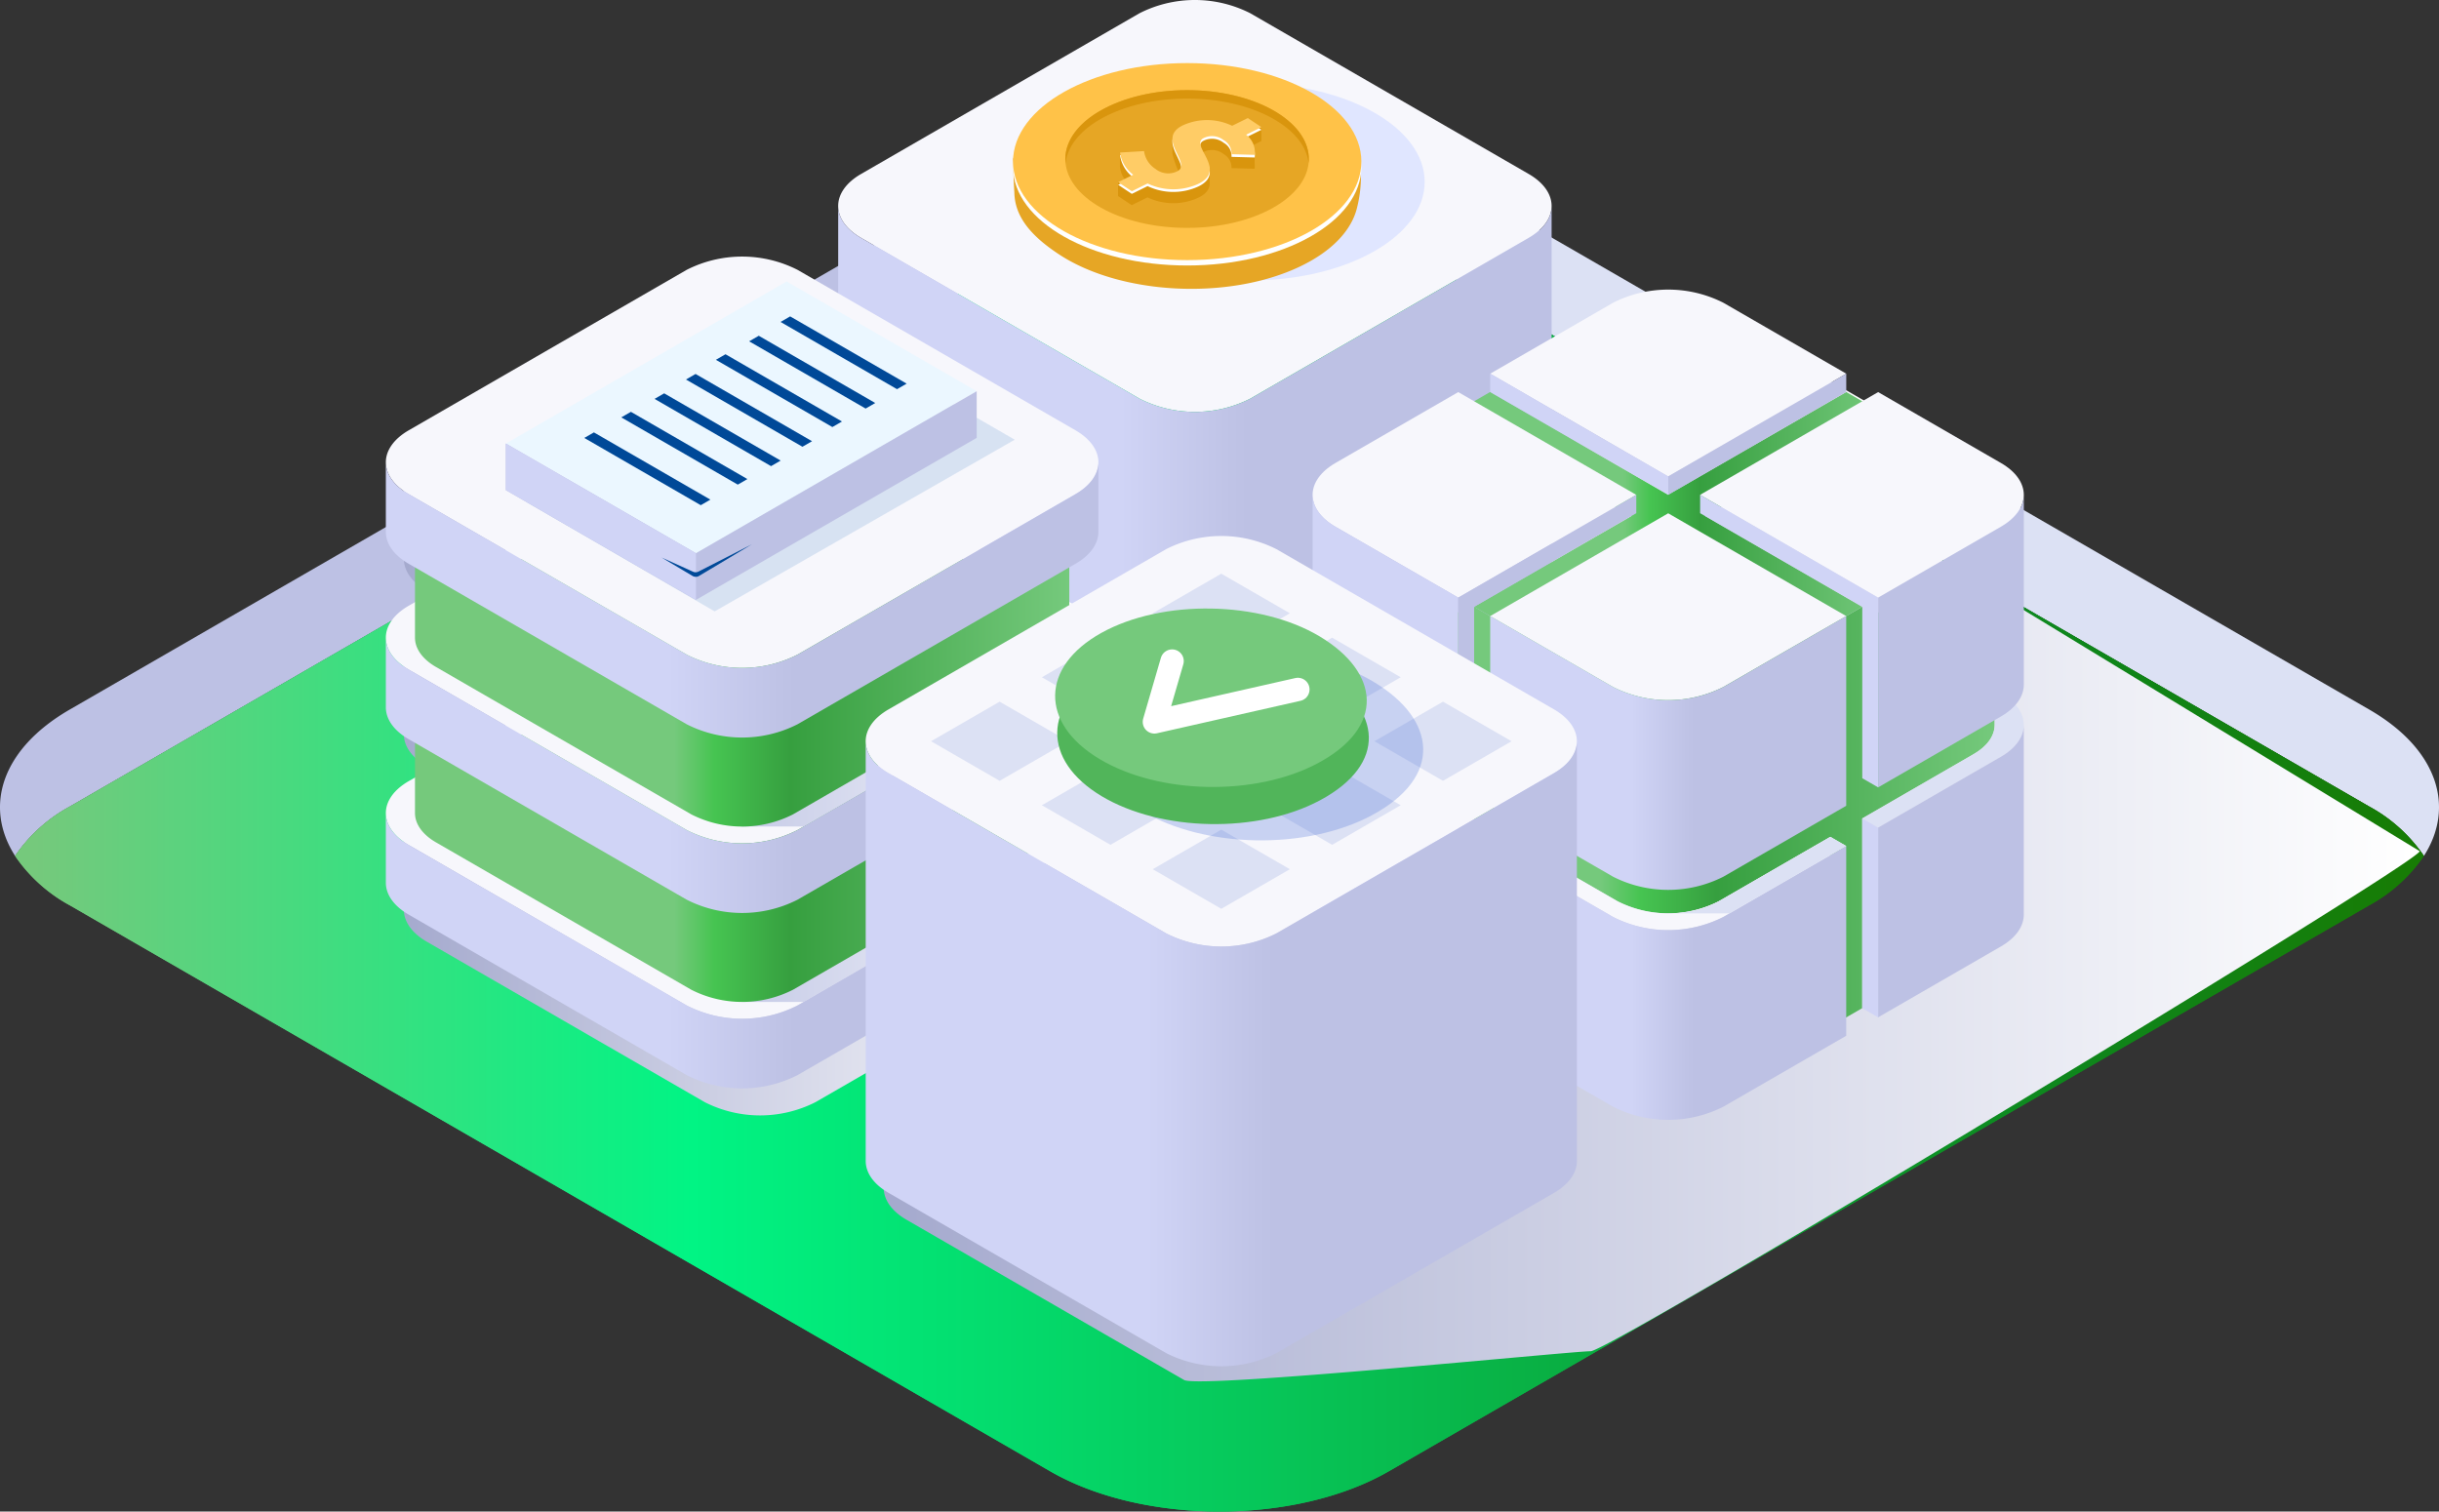 <svg xmlns="http://www.w3.org/2000/svg" width="313.672" height="194.414">
  <rect width="100%" height="100%" fill="#333333" stroke="none"/>
  <defs>
    <linearGradient id="linear-gradient" x2="1" y1=".5" y2=".5" gradientUnits="objectBoundingBox">
      <stop offset=".421" stop-color="#bdc1e4"/>
      <stop offset=".577" stop-color="#dce1f4"/>
    </linearGradient>
    <linearGradient id="linear-gradient-2" x2="1" y1=".5" y2=".5" gradientUnits="objectBoundingBox">
      <stop offset="0" stop-color="#75c97c"/>
      <stop offset=".277" stop-color="#01f484"/>
      <stop offset=".859" stop-color="#0e861c"/>
      <stop offset="1" stop-color="#177c05"/>
    </linearGradient>
    <linearGradient id="linear-gradient-4" x2="1" y1=".5" y2=".5" gradientUnits="objectBoundingBox">
      <stop offset="0" stop-color="#a5aace"/>
      <stop offset="1" stop-color="#fff"/>
    </linearGradient>
    <linearGradient id="linear-gradient-62" x2="1" y1=".5" y2=".5" gradientUnits="objectBoundingBox">
      <stop offset=".396" stop-color="#d0d4f6"/>
      <stop offset=".552" stop-color="#bfc3e6"/>
      <stop offset=".574" stop-color="#bdc1e4"/>
    </linearGradient>
    <linearGradient id="linear-gradient-63" x2="1" y1=".5" y2=".5" gradientUnits="objectBoundingBox">
      <stop offset="0" stop-color="#c6cbe7"/>
      <stop offset="1" stop-color="#fff"/>
    </linearGradient>
    <linearGradient id="linear-gradient-64" x2="1" y1=".5" y2=".5" gradientUnits="objectBoundingBox">
      <stop offset="0" stop-color="#75c97c"/>
      <stop offset=".396" stop-color="#75c97c"/>
      <stop offset=".458" stop-color="#46c451"/>
      <stop offset=".574" stop-color="#369f3f"/>
      <stop offset="1" stop-color="#75c97c"/>
    </linearGradient>
    <style>
      .cls-2{fill:url(#linear-gradient-2)}.cls-3,.cls-6{mix-blend-mode:multiply;isolation:isolate}.cls-3{fill:url(#linear-gradient-4)}.cls-4{fill:#f7f7fc}.cls-5{fill:url(#linear-gradient-62)}.cls-6{fill:url(#linear-gradient-63)}.cls-7{fill:url(#linear-gradient-64)}.cls-8{fill:#dce1f4}.cls-9{fill:#d0d4f6}.cls-10{fill:#bdc1e4}.cls-12{fill:#e6a625}.cls-13{fill:#fff}.cls-15{fill:#d9950d}.cls-23{fill:#004998}
    </style>
  </defs>
  <g id="Group_4415" data-name="Group 4415" transform="translate(-5.176)">
    <path id="Path_3611" fill="url(#linear-gradient)" d="M1833.752 951.12l126.057-72.78c11.993-6.925 31.619-6.925 43.612 0l126.058 72.78a20.124 20.124 0 017.029 6.352c4.075-6.336 1.75-13.762-7.029-18.83l-126.058-72.783c-11.993-6.922-31.618-6.922-43.612 0l-126.057 72.783c-8.78 5.068-11.1 12.494-7.03 18.826a20.136 20.136 0 017.03-6.348z" data-name="Path 3611" transform="translate(-1819.604 -847.379)"/>
    <path id="Path_3612" d="M1833.979 965.274l126.059 72.783c11.993 6.922 31.619 6.922 43.609 0l126.058-72.78a20.186 20.186 0 007.029-6.349 20.122 20.122 0 00-7.029-6.352L2003.647 879.8c-11.992-6.925-31.618-6.925-43.611 0l-126.057 72.78a20.135 20.135 0 00-7.03 6.349 20.128 20.128 0 007.03 6.345z" class="cls-2" data-name="Path 3612" transform="translate(-1819.83 -848.835)"/>
    <path id="Path_3613" d="M1833.979 965.274l126.059 72.783c11.993 6.922 31.619 6.922 43.609 0l126.058-72.78a20.186 20.186 0 007.029-6.349 20.122 20.122 0 00-7.029-6.352L2003.647 879.8c-11.992-6.925-31.618-6.925-43.611 0l-126.057 72.78a20.135 20.135 0 00-7.03 6.349 20.128 20.128 0 007.03 6.345z" class="cls-2" data-name="Path 3613" transform="translate(-1819.83 -848.835)"/>
    <path id="Path_3646" d="M1966.531 961.643L1930.775 941c-1.964-1.136-2.946-2.624-2.946-4.11s.983-2.973 2.946-4.108l35.756-20.646a15.749 15.749 0 0114.233 0l35.756 20.646c1.965 1.134 2.948 2.62 2.948 4.107s-.983 2.975-2.948 4.11l-35.756 20.641a15.71 15.71 0 01-14.233 0z" class="cls-3" data-name="Path 3646" transform="translate(-1870.715 -828.837)"/>
    <path id="Path_3647" d="M2007.443 961.184L2042.4 941c1.965-1.136 2.948-2.624 2.948-4.11s-.983-2.973-2.948-4.107l-35.756-20.646a12.213 12.213 0 00-3.122-1.218l-3.994-.482v50.745z" class="cls-3" data-name="Path 3647" transform="translate(-1896.595 -828.837)"/>
    <path id="Path_3648" d="M2005.535 928.8l-23.235-13.412a14.445 14.445 0 00-13.066 0l-23.24 13.412h-12.3v9.312c0 1.365.905 2.731 2.709 3.772l32.831 18.957a14.439 14.439 0 0013.066 0l32.834-18.957c1.8-1.04 2.706-2.407 2.706-3.772V928.8z" class="cls-3" data-name="Path 3648" transform="translate(-1872.83 -830.06)"/>
    <path id="Path_3649" d="M2016.52 955.944l-35.756 20.641a15.711 15.711 0 01-14.233 0l-35.756-20.641c-1.964-1.136-2.946-2.624-2.946-4.11v8.957c0 1.488.983 2.974 2.946 4.109l35.756 20.644a15.733 15.733 0 0014.233 0l35.756-20.644c1.965-1.133 2.948-2.621 2.948-4.109v-8.957c.001 1.486-.983 2.975-2.948 4.11z" class="cls-3" data-name="Path 3649" transform="translate(-1870.715 -843.779)"/>
    <path id="Path_3650" d="M1966.531 926.334l-35.756-20.64c-1.964-1.136-2.946-2.624-2.946-4.11s.983-2.974 2.946-4.108l35.756-20.645a15.741 15.741 0 0114.233 0l35.756 20.646c1.965 1.133 2.948 2.619 2.948 4.107s-.983 2.975-2.948 4.11l-35.756 20.64a15.706 15.706 0 01-14.233 0z" class="cls-3" data-name="Path 3650" transform="translate(-1870.715 -816.092)"/>
    <path id="Path_3651" d="M2007.443 925.876l34.958-20.182c1.965-1.136 2.948-2.624 2.948-4.11s-.983-2.974-2.948-4.107l-35.756-20.646a12.2 12.2 0 00-3.122-1.218l-3.994-.482v50.746z" class="cls-3" data-name="Path 3651" transform="translate(-1896.595 -816.092)"/>
    <path id="Path_3652" d="M2005.535 893.5l-23.235-13.42a14.444 14.444 0 00-13.066 0l-23.24 13.42h-12.3v9.311c0 1.365.905 2.73 2.709 3.772l32.831 18.957a14.435 14.435 0 0013.066 0l32.834-18.957c1.8-1.04 2.706-2.407 2.706-3.772V893.5z" class="cls-3" data-name="Path 3652" transform="translate(-1872.83 -817.315)"/>
    <path id="Path_3653" d="M2016.52 920.636l-35.756 20.64a15.705 15.705 0 01-14.233 0l-35.756-20.64c-1.964-1.135-2.946-2.624-2.946-4.11v8.957c0 1.487.983 2.973 2.946 4.109l35.756 20.643a15.727 15.727 0 0014.233 0l35.756-20.643c1.965-1.133 2.948-2.622 2.948-4.109v-8.957c.001 1.486-.983 2.974-2.948 4.11z" class="cls-3" data-name="Path 3653" transform="translate(-1870.715 -831.034)"/>
    <path id="Path_3654" d="M1966.531 891.028l-35.756-20.644c-1.964-1.134-2.946-2.622-2.946-4.107s.983-2.974 2.946-4.11l35.756-20.644a15.748 15.748 0 0114.233 0l35.756 20.644c1.965 1.137 2.948 2.623 2.948 4.11s-.983 2.973-2.948 4.107l-35.756 20.644a15.726 15.726 0 01-14.233 0z" class="cls-3" data-name="Path 3654" transform="translate(-1870.715 -803.347)"/>
    <path id="Path_3655" d="M2016.52 885.326l-35.756 20.644a15.728 15.728 0 01-14.233 0l-35.756-20.644c-1.964-1.134-2.946-2.622-2.946-4.107v8.957c0 1.488.983 2.973 2.946 4.107l35.756 20.644a15.727 15.727 0 0014.233 0l35.756-20.644c1.965-1.134 2.948-2.619 2.948-4.107v-8.957c.001 1.481-.983 2.973-2.948 4.107z" class="cls-3" data-name="Path 3655" transform="translate(-1870.715 -818.29)"/>
    <path id="Path_3778" d="M1478.945 926.886v-4.562l-.8.461c-1.962 1.134-2.941 2.615-2.941 4.1s.98 2.969 2.941 4.1l15.793 9.118 2.041-1.182-14.332-8.275c-1.799-1.035-2.702-2.398-2.702-3.76z" class="cls-3" data-name="Path 3778" transform="translate(-1298.904 -830.182)"/>
    <path id="Path_3779" d="M1475.206 929.463v24.406c0 1.484.98 2.967 2.941 4.1l15.793 9.116v-24.4l-15.793-9.119c-1.961-1.134-2.941-2.619-2.941-4.103z" class="cls-3" data-name="Path 3779" transform="translate(-1298.904 -832.759)"/>
    <path id="Path_3780" d="M1506.563 972.709l-2.041 1.178v-24.4l2.041-1.181z" class="cls-3" data-name="Path 3780" transform="translate(-1309.486 -839.559)"/>
    <path id="Path_3784" d="M1558.8 865.216l-4.751-2.744-22.9 13.22-22.894-13.22-4.752 2.744 22.895 13.219L1506.2 890.1l4.752 2.745 20.2-11.666 20.207 11.666 4.753-2.745-20.2-11.666z" class="cls-3" data-name="Path 3784" transform="translate(-1309.12 -808.578)"/>
    <path id="Path_3785" d="M1556.733 900.106l-22.894-13.22-22.893 13.22 15.791 9.117a15.7 15.7 0 0014.205 0l15.814-9.132z" class="cls-3" data-name="Path 3785" transform="translate(-1311.804 -817.39)"/>
    <path id="Path_3786" d="M1556.733 907.573l-15.791 9.117a15.705 15.705 0 01-14.205 0l-15.791-9.117v24.4l15.791 9.117a15.689 15.689 0 0014.205 0l15.791-9.117z" class="cls-3" data-name="Path 3786" transform="translate(-1311.804 -824.857)"/>
    <path id="Path_3787" d="M1516.832 875.709l-22.895-13.217-15.79 9.117c-1.962 1.134-2.941 2.618-2.941 4.1s.98 2.968 2.941 4.1l15.79 9.118z" class="cls-3" data-name="Path 3787" transform="translate(-1298.904 -808.585)"/>
    <path id="Path_3788" d="M1493.94 896.4l-15.793-9.119c-1.962-1.131-2.941-2.616-2.941-4.1v24.4c0 1.484.98 2.969 2.941 4.1l15.793 9.118z" class="cls-3" data-name="Path 3788" transform="translate(-1298.904 -816.052)"/>
    <path id="Path_3789" d="M1506.563 895.216l-2.041 1.179V920.8l2.041-1.179v-22.048l20.851-12.037v-2.36z" class="cls-3" data-name="Path 3789" transform="translate(-1309.486 -816.05)"/>
    <path id="Path_3793" d="M1533.839 865.892l22.9-13.217-15.793-9.117a15.7 15.7 0 00-14.205 0l-15.791 9.117z" class="cls-3" data-name="Path 3793" transform="translate(-1311.804 -801.138)"/>
    <path id="Path_3794" d="M1546.769 874.358V872l22.9-13.216v2.357z" class="cls-3" data-name="Path 3794" transform="translate(-1324.735 -807.247)"/>
    <path id="Path_3795" d="M1533.838 874.358V872l-22.893-13.216v2.357z" class="cls-3" data-name="Path 3795" transform="translate(-1311.804 -807.247)"/>
    <path id="Path_3797" d="M1740.39 489.328l-35.69-20.605c-1.961-1.133-2.942-2.616-2.942-4.1s.98-2.968 2.942-4.1l35.69-20.605a15.7 15.7 0 0114.2 0l35.69 20.605c1.962 1.132 2.941 2.616 2.941 4.1s-.979 2.968-2.941 4.1l-35.69 20.605a15.7 15.7 0 01-14.2 0z" class="cls-3" data-name="Path 3797" transform="translate(-1582.933 -365.806)"/>
    <path id="Path_3798" d="M1790.284 489.122l-35.69 20.605a15.692 15.692 0 01-14.2 0l-35.69-20.6c-1.961-1.133-2.942-2.616-2.942-4.1V539c0 1.485.98 2.969 2.942 4.1l35.69 20.605c1.961 1.132 49.709-3.7 52.28-3.7s106.626-62.836 106.626-64.32l-83.42-50.8c-.003 1.485-23.634 43.104-25.596 44.237z" class="cls-3" data-name="Path 3798" transform="translate(-1582.933 -386.206)"/>
    <path id="Path_3799" d="M1768.344 471.569l8.818 5.091-8.818 5.092-8.818-5.092z" class="cls-3" data-name="Path 3799" transform="translate(-1603.784 -377.845)"/>
    <path id="Path_3800" d="M1790.65 484.448l8.818 5.091-8.818 5.092-8.818-5.092z" class="cls-3" data-name="Path 3800" transform="translate(-1611.836 -382.493)"/>
    <path id="Path_3801" d="M1812.957 471.569l8.819 5.091-8.819 5.092-8.818-5.092z" class="cls-3" data-name="Path 3801" transform="translate(-1619.888 -377.845)"/>
    <path id="Path_3802" d="M1768.344 497.326l8.818 5.091-8.818 5.093-8.818-5.093z" class="cls-3" data-name="Path 3802" transform="translate(-1603.784 -387.142)"/>
    <path id="Path_3803" d="M1746.037 458.689l8.818 5.092-8.818 5.092-8.818-5.092z" class="cls-3" data-name="Path 3803" transform="translate(-1595.733 -373.195)"/>
    <path id="Path_3804" d="M1790.65 458.689l8.818 5.092-8.818 5.092-8.818-5.092z" class="cls-3" data-name="Path 3804" transform="translate(-1611.836 -373.195)"/>
    <path id="Path_3805" d="M1768.344 445.811l8.818 5.09-8.818 5.092-8.818-5.092z" class="cls-3" data-name="Path 3805" transform="translate(-1603.784 -368.547)"/>
    <path id="Path_3806" d="M1723.73 471.569l8.818 5.091-8.818 5.092-8.818-5.092z" class="cls-3" data-name="Path 3806" transform="translate(-1587.681 -377.845)"/>
    <path id="Path_3807" d="M1746.037 484.448l8.818 5.091-8.818 5.092-8.818-5.092z" class="cls-3" data-name="Path 3807" transform="translate(-1595.733 -382.493)"/>
    <ellipse id="Ellipse_32" cx="22.398" cy="12.671" class="cls-3" data-name="Ellipse 32" rx="22.398" ry="12.671" transform="translate(145.922 14.203)"/>
    <path id="Path_3903" d="M544.746 1117.732a16.61 16.61 0 01-.484 5.2c-.709 2.837-3.18 5.53-7.353 7.514-9.157 4.353-23.013 3.649-30.948-1.573-3.7-2.434-5.707-4.908-5.753-8-.12-1.671-.16-4.272-.16-4.272.292-1.019 1.463-2.02 2.211-2.971a14.923 14.923 0 016.212-4.979c9.157-4.353 23.013-3.649 30.948 1.573 3.342 2.202 5.095 4.852 5.327 7.508z" class="cls-3" data-name="Path 3903" transform="translate(-362.262 -1092.676)"/>
    <ellipse id="Ellipse_33" cx="22.398" cy="12.671" class="cls-3" data-name="Ellipse 33" rx="22.398" ry="12.671" transform="translate(137.777 12.281)"/>
    <ellipse id="Ellipse_34" cx="22.398" cy="12.671" class="cls-3" data-name="Ellipse 34" rx="22.398" ry="12.671" transform="translate(137.777 11.59)"/>
    <ellipse id="Ellipse_35" cx="15.658" cy="8.858" class="cls-3" data-name="Ellipse 35" rx="15.658" ry="8.858" transform="translate(144.501 15.07)"/>
    <path id="Path_3904" d="M518.926 1112.748c6.661-3.121 16.532-2.6 22.046 1.171 2.2 1.5 3.371 3.292 3.566 5.1.234-2.166-.928-4.384-3.566-6.186-5.515-3.767-15.385-4.292-22.046-1.17-4.006 1.877-5.938 4.644-5.644 7.372.254-2.361 2.169-4.659 5.644-6.287z" class="cls-3" data-name="Path 3904" transform="translate(-368.751 -1094.556)"/>
    <path id="Path_3905" d="M545.021 1118.992l-3.392.913-4.016-.613-2.312.613-1.7.278-.024 1.952a1.884 1.884 0 000 .264 11.6 11.6 0 001.025 2.746l-1.426.283-2.382-.6.647.82 3.262-.014a.8.8 0 01-.508.805 2.423 2.423 0 01-2.06.089l-.695-.88h-.64a3.32 3.32 0 01-.877-1.807l-1.264.075-1.826-1.666v1.775a3.219 3.219 0 00.674 1.751l-.919.3v1.774l1.757 1.17 2.028-1a7.71 7.71 0 006.569.028c1.015-.5 1.386-1.1 1.427-1.718v-.007a1.846 1.846 0 000-.229v-1.539l-.483.055c-.529-1.057-1.186-1.991-.3-2.428a2.426 2.426 0 012.588.275 1.956 1.956 0 011 1.8l2.978.082a3.1 3.1 0 000-.692v-1.083l-.466-1.128 1.336-.661z" class="cls-3" data-name="Path 3905" transform="translate(-375.306 -1099.159)"/>
    <path id="Path_3906" d="M528.541 1124.642a4.283 4.283 0 01-1.7-2.856l3.09-.184a3.227 3.227 0 001.459 2.285 2.625 2.625 0 002.813.311c2.008-.994-2.812-4.16.7-5.9a7.466 7.466 0 016.36.048l2.009-.994 1.757 1.17-1.969.975a2.814 2.814 0 011.1 2.589l-2.978-.082a1.956 1.956 0 00-1-1.8 2.426 2.426 0 00-2.588-.275c-1.853.917 3.084 4.024-.64 5.868a7.713 7.713 0 01-6.569-.029l-2.028 1-1.757-1.17z" class="cls-3" data-name="Path 3906" transform="translate(-375.306 -1098.355)"/>
    <path id="Path_3907" d="M528.541 1123.977a4.281 4.281 0 01-1.7-2.856l3.09-.183a3.224 3.224 0 001.459 2.284 2.624 2.624 0 002.813.311c2.008-.994-2.812-4.159.7-5.9a7.469 7.469 0 016.36.048l2.009-.994 1.757 1.17-1.969.974a2.813 2.813 0 011.1 2.589l-2.978-.082a1.956 1.956 0 00-1-1.8 2.426 2.426 0 00-2.588-.275c-1.853.916 3.084 4.024-.64 5.868a7.708 7.708 0 01-6.569-.029l-2.028 1-1.757-1.17z" class="cls-3" data-name="Path 3907" transform="translate(-375.306 -1098.028)"/>
    <path id="Path_3991" d="M705.113 535.239c-8.088-4.85-21.327-5.07-29.572-.491s-8.371 12.223-.284 17.073 21.182 5.073 29.579.588c9.231-4.931 8.364-12.32.277-17.17z" class="cls-3" data-name="Path 3991" transform="translate(-520.944 -444.056)"/>
    <path id="Path_3992" d="M695.014 533.553c-7.68-4.606-20.254-4.815-28.084-.466s-7.951 11.608-.27 16.214 20.117 4.819 28.091.559c8.767-4.683 7.943-11.7.263-16.307z" class="cls-3" data-name="Path 3992" transform="translate(-517.517 -443.438)"/>
    <path id="Path_3993" d="M694.556 525.417c-7.68-4.606-20.254-4.815-28.084-.466s-7.951 11.608-.27 16.214 20.117 4.818 28.091.558c8.767-4.683 7.944-11.7.263-16.306z" class="cls-3" data-name="Path 3993" transform="translate(-517.328 -440.077)"/>
    <path id="Path_3994" d="M684.544 533.334l-2.278 7.826 18.454-4.176" class="cls-3" data-name="Path 3994" transform="translate(-526.311 -444.833)"/>
    <path id="Path_4290" d="M537.478 678.815L513.029 664.7l-38.345 22.139 24.2 14.061z" class="cls-3" data-name="Path 4290" transform="translate(-399.484 -618.786)"/>
    <path id="Path_4291" d="M483.693 663.369l-24.449-14.115 36.109-20.848 24.447 14.115z" class="cls-3" data-name="Path 4291" transform="translate(-386.696 -588.729)"/>
    <path id="Path_4292" d="M459.244 723.286v-6l24.449 14.115 36.107-20.842v6L483.693 737.4z" class="cls-3" data-name="Path 4292" transform="translate(-386.696 -656.766)"/>
    <path id="Path_4293" d="M459.244 755.736v-6l24.449 14.115v6z" class="cls-3" data-name="Path 4293" transform="translate(-386.696 -689.217)"/>
    <path id="Path_4294" d="M575.8 826.819l3.986 2.369a.818.818 0 00.838 0l6.807-4.075-6.875 3.515a.818.818 0 01-.709.017z" class="cls-3" data-name="Path 4294" transform="translate(-483.228 -751.637)"/>
    <path id="Path_4301" d="M656.451 693.99l-14.98-8.649-1.236.713 14.98 8.649z" class="cls-3" data-name="Path 4301" transform="translate(-532.358 -641.171)"/>
    <path id="Path_4301-2" d="M656.451 693.99l-14.98-8.649-1.236.713 14.98 8.649z" class="cls-3" data-name="Path 4301" transform="translate(-544.523 -633.766)"/>
    <path id="Path_4302" d="M632.95 708.489l-14.98-8.649-1.236.714 14.98 8.649z" class="cls-3" data-name="Path 4302" transform="translate(-512.895 -653.178)"/>
    <path id="Path_4302-2" d="M632.95 708.489l-14.98-8.649-1.236.714 14.98 8.649z" class="cls-3" data-name="Path 4302" transform="translate(-525.06 -645.774)"/>
    <path id="Path_4303" d="M608.056 722.331l-14.98-8.649-1.236.714 14.98 8.649z" class="cls-3" data-name="Path 4303" transform="translate(-492.278 -664.642)"/>
    <path id="Path_4303-2" d="M608.056 722.331l-14.98-8.649-1.236.714 14.98 8.649z" class="cls-3" data-name="Path 4303" transform="translate(-504.443 -657.237)"/>
    <path id="Path_4303-3" d="M608.056 722.331l-14.98-8.649-1.236.714 14.98 8.649z" class="cls-3" data-name="Path 4303" transform="translate(-509.203 -654.593)"/>
    <path id="Path_3809" d="M1513.734 633.581l-35.8-20.672c-1.968-1.134-2.951-2.623-2.951-4.113s.983-2.978 2.951-4.114l35.8-20.67a15.739 15.739 0 0114.249 0l35.8 20.67c1.968 1.136 2.951 2.625 2.951 4.114s-.982 2.979-2.951 4.113l-35.8 20.672a15.755 15.755 0 01-14.249 0z" class="cls-4" data-name="Path 3809" transform="translate(-1362.012 -582.308)"/>
    <path id="Path_3810" d="M1563.785 627.872l-35.8 20.672a15.755 15.755 0 01-14.249 0l-35.8-20.672c-1.968-1.134-2.951-2.623-2.951-4.113v45.376c0 1.491.983 2.98 2.951 4.115l35.8 20.671a15.755 15.755 0 0014.249 0l35.8-20.671c1.968-1.135 2.951-2.624 2.951-4.113v-45.378c-.001 1.49-.983 2.978-2.951 4.113z" class="cls-5" data-name="Path 3810" transform="translate(-1362.012 -597.27)"/>
    <path id="Path_3646-2" d="M1966.531 961.643L1930.775 941c-1.964-1.136-2.946-2.624-2.946-4.11s.983-2.973 2.946-4.108l35.756-20.646a15.749 15.749 0 0114.233 0l35.756 20.646c1.965 1.134 2.948 2.62 2.948 4.107s-.983 2.975-2.948 4.11l-35.756 20.641a15.71 15.71 0 01-14.233 0z" class="cls-4" data-name="Path 3646" transform="translate(-1873.031 -832.312)"/>
    <path id="Path_3647-2" d="M2007.443 961.184L2042.4 941c1.965-1.136 2.948-2.624 2.948-4.11s-.983-2.973-2.948-4.107l-35.756-20.646a12.213 12.213 0 00-3.122-1.218l-3.994-.482v50.745z" class="cls-6" data-name="Path 3647" transform="translate(-1898.912 -832.312)"/>
    <path id="Path_3648-2" d="M2005.535 928.8l-23.235-13.412a14.445 14.445 0 00-13.066 0l-23.24 13.412h-12.3v9.312c0 1.365.905 2.731 2.709 3.772l32.831 18.957a14.439 14.439 0 0013.066 0l32.834-18.957c1.8-1.04 2.706-2.407 2.706-3.772V928.8z" class="cls-7" data-name="Path 3648" transform="translate(-1875.147 -833.534)"/>
    <path id="Path_3649-2" d="M2016.52 955.944l-35.756 20.641a15.711 15.711 0 01-14.233 0l-35.756-20.641c-1.964-1.136-2.946-2.624-2.946-4.11v8.957c0 1.488.983 2.974 2.946 4.109l35.756 20.644a15.733 15.733 0 0014.233 0l35.756-20.644c1.965-1.133 2.948-2.621 2.948-4.109v-8.957c.001 1.486-.983 2.975-2.948 4.11z" class="cls-5" data-name="Path 3649" transform="translate(-1873.031 -847.254)"/>
    <path id="Path_3650-2" d="M1966.531 926.334l-35.756-20.64c-1.964-1.136-2.946-2.624-2.946-4.11s.983-2.974 2.946-4.108l35.756-20.645a15.741 15.741 0 0114.233 0l35.756 20.646c1.965 1.133 2.948 2.619 2.948 4.107s-.983 2.975-2.948 4.11l-35.756 20.64a15.706 15.706 0 01-14.233 0z" class="cls-4" data-name="Path 3650" transform="translate(-1873.031 -819.567)"/>
    <path id="Path_3651-2" d="M2007.443 925.876l34.958-20.182c1.965-1.136 2.948-2.624 2.948-4.11s-.983-2.974-2.948-4.107l-35.756-20.646a12.2 12.2 0 00-3.122-1.218l-3.994-.482v50.746z" class="cls-6" data-name="Path 3651" transform="translate(-1898.912 -819.567)"/>
    <path id="Path_3652-2" d="M2005.535 893.5l-23.235-13.42a14.444 14.444 0 00-13.066 0l-23.24 13.42h-12.3v9.311c0 1.365.905 2.73 2.709 3.772l32.831 18.957a14.435 14.435 0 0013.066 0l32.834-18.957c1.8-1.04 2.706-2.407 2.706-3.772V893.5z" class="cls-7" data-name="Path 3652" transform="translate(-1875.147 -820.79)"/>
    <path id="Path_3653-2" d="M2016.52 920.636l-35.756 20.64a15.705 15.705 0 01-14.233 0l-35.756-20.64c-1.964-1.135-2.946-2.624-2.946-4.11v8.957c0 1.487.983 2.973 2.946 4.109l35.756 20.643a15.727 15.727 0 0014.233 0l35.756-20.643c1.965-1.133 2.948-2.622 2.948-4.109v-8.957c.001 1.486-.983 2.974-2.948 4.11z" class="cls-5" data-name="Path 3653" transform="translate(-1873.031 -834.509)"/>
    <path id="Path_3654-2" d="M1966.531 891.028l-35.756-20.644c-1.964-1.134-2.946-2.622-2.946-4.107s.983-2.974 2.946-4.11l35.756-20.644a15.748 15.748 0 0114.233 0l35.756 20.644c1.965 1.137 2.948 2.623 2.948 4.11s-.983 2.973-2.948 4.107l-35.756 20.644a15.726 15.726 0 01-14.233 0z" class="cls-4" data-name="Path 3654" transform="translate(-1873.031 -806.822)"/>
    <path id="Path_3655-2" d="M2016.52 885.326l-35.756 20.644a15.728 15.728 0 01-14.233 0l-35.756-20.644c-1.964-1.134-2.946-2.622-2.946-4.107v8.957c0 1.488.983 2.973 2.946 4.107l35.756 20.644a15.727 15.727 0 0014.233 0l35.756-20.644c1.965-1.134 2.948-2.619 2.948-4.107v-8.957c.001 1.481-.983 2.973-2.948 4.107z" class="cls-5" data-name="Path 3655" transform="translate(-1873.031 -821.765)"/>
    <path id="Path_3774" d="M1548.009 905.705l-2.063 1.192c-1.8-1.04-43.988-1.037-45.789 0l-2.064-1.194-17.036 5.888v9.294c0 1.362.9 2.725 2.7 3.765l14.332 8.279v24.4l4.1 2.371v-24.4l14.333 8.276a14.4 14.4 0 0013.041 0l14.334-8.276v24.4l4.1-2.368v-24.4l14.335-8.279c1.8-1.037 2.7-2.4 2.7-3.765v-9.294z" class="cls-7" data-name="Path 3774" transform="translate(-1303.332 -827.658)"/>
    <path id="Path_3775" d="M1554.694 952.013l-14.334 8.276a14.4 14.4 0 01-13.041 0l-14.333-8.276-2.041 1.178 15.791 9.117a15.689 15.689 0 0014.205 0l15.791-9.117z" class="cls-4" data-name="Path 3775" transform="translate(-1314.121 -844.373)"/>
    <path id="Path_3776" d="M1540.942 962.973a15.688 15.688 0 01-14.205 0l-15.791-9.117v24.406l15.791 9.117a15.7 15.7 0 0014.205 0l15.791-9.117v-24.406z" class="cls-5" data-name="Path 3776" transform="translate(-1314.121 -845.038)"/>
    <path id="Path_3777" d="M1569.664 953.191l-2.039-1.178-14.334 8.276a13.329 13.329 0 01-6.521 1.561h7.9z" class="cls-8" data-name="Path 3777" transform="translate(-1327.052 -844.373)"/>
    <path id="Path_3778-2" d="M1478.945 926.886v-4.562l-.8.461c-1.962 1.134-2.941 2.615-2.941 4.1s.98 2.969 2.941 4.1l15.793 9.118 2.041-1.182-14.332-8.275c-1.799-1.035-2.702-2.398-2.702-3.76z" class="cls-4" data-name="Path 3778" transform="translate(-1301.22 -833.657)"/>
    <path id="Path_3779-2" d="M1475.206 929.463v24.406c0 1.484.98 2.967 2.941 4.1l15.793 9.116v-24.4l-15.793-9.119c-1.961-1.134-2.941-2.619-2.941-4.103z" class="cls-9" data-name="Path 3779" transform="translate(-1301.22 -836.234)"/>
    <path id="Path_3780-2" d="M1506.563 972.709l-2.041 1.178v-24.4l2.041-1.181z" class="cls-10" data-name="Path 3780" transform="translate(-1311.802 -843.034)"/>
    <path id="Path_3781" d="M1600.158 930.651l-14.335 8.275 2.042 1.182 15.795-9.118c1.961-1.134 2.94-2.619 2.94-4.1s-.98-2.966-2.94-4.1l-.8-.461v4.562c.001 1.357-.902 2.72-2.702 3.76z" class="cls-8" data-name="Path 3781" transform="translate(-1341.149 -833.657)"/>
    <path id="Path_3782" d="M1604.812 933.566l-15.795 9.119v24.4l15.795-9.116c1.961-1.134 2.94-2.618 2.94-4.1v-24.406c.001 1.484-.979 2.969-2.94 4.103z" class="cls-10" data-name="Path 3782" transform="translate(-1342.302 -836.234)"/>
    <path id="Path_3783" d="M1585.823 972.709l2.042 1.178v-24.4l-2.042-1.181z" class="cls-9" data-name="Path 3783" transform="translate(-1341.149 -843.034)"/>
    <path id="Path_3784-2" d="M1558.8 865.216l-4.751-2.744-22.9 13.22-22.894-13.22-4.752 2.744 22.895 13.219L1506.2 890.1l4.752 2.745 20.2-11.666 20.207 11.666 4.753-2.745-20.2-11.666z" class="cls-7" data-name="Path 3784" transform="translate(-1311.436 -812.053)"/>
    <path id="Path_3785-2" d="M1556.733 900.106l-22.894-13.22-22.893 13.22 15.791 9.117a15.7 15.7 0 0014.205 0l15.814-9.132z" class="cls-4" data-name="Path 3785" transform="translate(-1314.121 -820.865)"/>
    <path id="Path_3786-2" d="M1556.733 907.573l-15.791 9.117a15.705 15.705 0 01-14.205 0l-15.791-9.117v24.4l15.791 9.117a15.689 15.689 0 0014.205 0l15.791-9.117z" class="cls-5" data-name="Path 3786" transform="translate(-1314.121 -828.332)"/>
    <path id="Path_3787-2" d="M1516.832 875.709l-22.895-13.217-15.79 9.117c-1.962 1.134-2.941 2.618-2.941 4.1s.98 2.968 2.941 4.1l15.79 9.118z" class="cls-4" data-name="Path 3787" transform="translate(-1301.22 -812.06)"/>
    <path id="Path_3788-2" d="M1493.94 896.4l-15.793-9.119c-1.962-1.131-2.941-2.616-2.941-4.1v24.4c0 1.484.98 2.969 2.941 4.1l15.793 9.118z" class="cls-9" data-name="Path 3788" transform="translate(-1301.22 -819.527)"/>
    <path id="Path_3789-2" d="M1506.563 895.216l-2.041 1.179V920.8l2.041-1.179v-22.048l20.851-12.037v-2.36z" class="cls-10" data-name="Path 3789" transform="translate(-1311.802 -819.525)"/>
    <path id="Path_3790" d="M1591.881 871.609l-15.792-9.117-22.9 13.217 22.9 13.22 15.792-9.118c1.961-1.131 2.941-2.616 2.941-4.1s-.98-2.968-2.941-4.102z" class="cls-4" data-name="Path 3790" transform="translate(-1329.371 -812.06)"/>
    <path id="Path_3791" d="M1589.021 896.4l15.794-9.119c1.96-1.131 2.94-2.616 2.94-4.1v24.4c0 1.484-.98 2.969-2.94 4.1l-15.794 9.118z" class="cls-10" data-name="Path 3791" transform="translate(-1342.303 -819.527)"/>
    <path id="Path_3792" d="M1574.048 895.216l-20.853-12.041v2.36l20.853 12.037v22.048l2.042 1.179v-24.404z" class="cls-9" data-name="Path 3792" transform="translate(-1329.371 -819.525)"/>
    <path id="Path_3793-2" d="M1533.839 865.892l22.9-13.217-15.793-9.117a15.7 15.7 0 00-14.205 0l-15.791 9.117z" class="cls-4" data-name="Path 3793" transform="translate(-1314.121 -804.612)"/>
    <path id="Path_3794-2" d="M1546.769 874.358V872l22.9-13.216v2.357z" class="cls-10" data-name="Path 3794" transform="translate(-1327.052 -810.721)"/>
    <path id="Path_3795-2" d="M1533.838 874.358V872l-22.893-13.216v2.357z" class="cls-9" data-name="Path 3795" transform="translate(-1314.121 -810.721)"/>
    <path id="Path_3797-2" d="M1740.39 489.328l-35.69-20.605c-1.961-1.133-2.942-2.616-2.942-4.1s.98-2.968 2.942-4.1l35.69-20.605a15.7 15.7 0 0114.2 0l35.69 20.605c1.962 1.132 2.941 2.616 2.941 4.1s-.979 2.968-2.941 4.1l-35.69 20.605a15.7 15.7 0 01-14.2 0z" class="cls-4" data-name="Path 3797" transform="translate(-1585.25 -369.281)"/>
    <path id="Path_3798-2" d="M1790.284 483.636l-35.69 20.605a15.692 15.692 0 01-14.2 0l-35.69-20.6c-1.961-1.133-2.942-2.616-2.942-4.1v53.983c0 1.485.98 2.969 2.942 4.1l35.69 20.605a15.7 15.7 0 0014.2 0l35.69-20.605c1.962-1.132 2.941-2.616 2.941-4.1v-53.989c.001 1.485-.979 2.965-2.941 4.101z" class="cls-5" data-name="Path 3798" transform="translate(-1585.25 -384.195)"/>
    <path id="Path_3799-2" d="M1768.344 471.569l8.818 5.091-8.818 5.092-8.818-5.092z" class="cls-8" data-name="Path 3799" transform="translate(-1606.101 -381.319)"/>
    <path id="Path_3800-2" d="M1790.65 484.448l8.818 5.091-8.818 5.092-8.818-5.092z" class="cls-8" data-name="Path 3800" transform="translate(-1614.153 -385.968)"/>
    <path id="Path_3801-2" d="M1812.957 471.569l8.819 5.091-8.819 5.092-8.818-5.092z" class="cls-8" data-name="Path 3801" transform="translate(-1622.204 -381.319)"/>
    <path id="Path_3802-2" d="M1768.344 497.326l8.818 5.091-8.818 5.093-8.818-5.093z" class="cls-8" data-name="Path 3802" transform="translate(-1606.101 -390.617)"/>
    <path id="Path_3803-2" d="M1746.037 458.689l8.818 5.092-8.818 5.092-8.818-5.092z" class="cls-8" data-name="Path 3803" transform="translate(-1598.049 -376.67)"/>
    <path id="Path_3804-2" d="M1790.65 458.689l8.818 5.092-8.818 5.092-8.818-5.092z" class="cls-8" data-name="Path 3804" transform="translate(-1614.153 -376.67)"/>
    <path id="Path_3805-2" d="M1768.344 445.811l8.818 5.09-8.818 5.092-8.818-5.092z" class="cls-8" data-name="Path 3805" transform="translate(-1606.101 -372.022)"/>
    <path id="Path_3806-2" d="M1723.73 471.569l8.818 5.091-8.818 5.092-8.818-5.092z" class="cls-8" data-name="Path 3806" transform="translate(-1589.997 -381.319)"/>
    <path id="Path_3807-2" d="M1746.037 484.448l8.818 5.091-8.818 5.092-8.818-5.092z" class="cls-8" data-name="Path 3807" transform="translate(-1598.049 -385.968)"/>
    <ellipse id="Ellipse_32-2" cx="22.398" cy="12.671" fill="#e0e6ff" data-name="Ellipse 32" rx="22.398" ry="12.671" transform="translate(143.605 10.728)" style="mix-blend-mode:multiply;isolation:isolate"/>
    <path id="Path_3903-2" d="M544.746 1117.732a16.61 16.61 0 01-.484 5.2c-.709 2.837-3.18 5.53-7.353 7.514-9.157 4.353-23.013 3.649-30.948-1.573-3.7-2.434-5.707-4.908-5.753-8-.12-1.671-.16-4.272-.16-4.272.292-1.019 1.463-2.02 2.211-2.971a14.923 14.923 0 016.212-4.979c9.157-4.353 23.013-3.649 30.948 1.573 3.342 2.202 5.095 4.852 5.327 7.508z" class="cls-12" data-name="Path 3903" transform="translate(-364.579 -1096.15)"/>
    <ellipse id="Ellipse_33-2" cx="22.398" cy="12.671" class="cls-13" data-name="Ellipse 33" rx="22.398" ry="12.671" transform="translate(135.46 8.806)"/>
    <ellipse id="Ellipse_34-2" cx="22.398" cy="12.671" fill="#ffc248" data-name="Ellipse 34" rx="22.398" ry="12.671" transform="translate(135.46 8.115)"/>
    <ellipse id="Ellipse_35-2" cx="15.658" cy="8.858" class="cls-12" data-name="Ellipse 35" rx="15.658" ry="8.858" transform="translate(142.184 11.595)"/>
    <path id="Path_3904-2" d="M518.926 1112.748c6.661-3.121 16.532-2.6 22.046 1.171 2.2 1.5 3.371 3.292 3.566 5.1.234-2.166-.928-4.384-3.566-6.186-5.515-3.767-15.385-4.292-22.046-1.17-4.006 1.877-5.938 4.644-5.644 7.372.254-2.361 2.169-4.659 5.644-6.287z" class="cls-15" data-name="Path 3904" transform="translate(-371.068 -1098.031)"/>
    <path id="Path_3905-2" d="M545.021 1118.992l-3.392.913-4.016-.613-2.312.613-1.7.278-.024 1.952a1.884 1.884 0 000 .264 11.6 11.6 0 001.025 2.746l-1.426.283-2.382-.6.647.82 3.262-.014a.8.8 0 01-.508.805 2.423 2.423 0 01-2.06.089l-.695-.88h-.64a3.32 3.32 0 01-.877-1.807l-1.264.075-1.826-1.666v1.775a3.219 3.219 0 00.674 1.751l-.919.3v1.774l1.757 1.17 2.028-1a7.71 7.71 0 006.569.028c1.015-.5 1.386-1.1 1.427-1.718v-.007a1.846 1.846 0 000-.229v-1.539l-.483.055c-.529-1.057-1.186-1.991-.3-2.428a2.426 2.426 0 012.588.275 1.956 1.956 0 011 1.8l2.978.082a3.1 3.1 0 000-.692v-1.083l-.466-1.128 1.336-.661z" class="cls-15" data-name="Path 3905" transform="translate(-377.622 -1102.634)"/>
    <path id="Path_3906-2" d="M528.541 1124.642a4.283 4.283 0 01-1.7-2.856l3.09-.184a3.227 3.227 0 001.459 2.285 2.625 2.625 0 002.813.311c2.008-.994-2.812-4.16.7-5.9a7.466 7.466 0 016.36.048l2.009-.994 1.757 1.17-1.969.975a2.814 2.814 0 011.1 2.589l-2.978-.082a1.956 1.956 0 00-1-1.8 2.426 2.426 0 00-2.588-.275c-1.853.917 3.084 4.024-.64 5.868a7.713 7.713 0 01-6.569-.029l-2.028 1-1.757-1.17z" class="cls-13" data-name="Path 3906" transform="translate(-377.622 -1101.829)"/>
    <path id="Path_3907-2" fill="#fc6" d="M528.541 1123.977a4.281 4.281 0 01-1.7-2.856l3.09-.183a3.224 3.224 0 001.459 2.284 2.624 2.624 0 002.813.311c2.008-.994-2.812-4.159.7-5.9a7.469 7.469 0 016.36.048l2.009-.994 1.757 1.17-1.969.974a2.813 2.813 0 011.1 2.589l-2.978-.082a1.956 1.956 0 00-1-1.8 2.426 2.426 0 00-2.588-.275c-1.853.916 3.084 4.024-.64 5.868a7.708 7.708 0 01-6.569-.029l-2.028 1-1.757-1.17z" data-name="Path 3907" transform="translate(-377.622 -1101.503)"/>
    <path id="Path_3991-2" fill="#4a70d6" d="M705.113 535.239c-8.088-4.85-21.327-5.07-29.572-.491s-8.371 12.223-.284 17.073 21.182 5.073 29.579.588c9.231-4.931 8.364-12.32.277-17.17z" data-name="Path 3991" opacity=".27" transform="translate(-523.261 -447.531)"/>
    <path id="Path_3992-2" fill="#51b55a" d="M695.014 533.553c-7.68-4.606-20.254-4.815-28.084-.466s-7.951 11.608-.27 16.214 20.117 4.819 28.091.559c8.767-4.683 7.943-11.7.263-16.307z" data-name="Path 3992" transform="translate(-519.834 -446.913)"/>
    <path id="Path_3993-2" fill="#75c97c" d="M694.556 525.417c-7.68-4.606-20.254-4.815-28.084-.466s-7.951 11.608-.27 16.214 20.117 4.818 28.091.558c8.767-4.683 7.944-11.7.263-16.306z" data-name="Path 3993" transform="translate(-519.645 -443.552)"/>
    <path id="Path_3994-2" fill="none" stroke="#fff" stroke-linecap="round" stroke-linejoin="round" stroke-width="3" d="M155.917 85.026l-2.278 7.826 18.454-4.176" data-name="Path 3994"/>
    <path id="Path_4290-2" fill="#a8c4e5" d="M537.478 678.815L513.029 664.7l-38.345 22.139 24.2 14.061z" data-name="Path 4290" transform="translate(-401.8 -622.261)" style="mix-blend-mode:multiply;isolation:isolate" opacity=".4"/>
    <path id="Path_4291-2" fill="#ebf7ff" d="M483.693 663.369l-24.449-14.115 36.109-20.848 24.447 14.115z" data-name="Path 4291" transform="translate(-389.013 -592.203)"/>
    <path id="Path_4292-2" d="M459.244 723.286v-6l24.449 14.115 36.107-20.842v6L483.693 737.4z" class="cls-10" data-name="Path 4292" transform="translate(-389.013 -660.241)"/>
    <path id="Path_4293-2" d="M459.244 755.736v-6l24.449 14.115v6z" class="cls-9" data-name="Path 4293" transform="translate(-389.013 -692.692)"/>
    <path id="Path_4294-2" d="M575.8 826.819l3.986 2.369a.818.818 0 00.838 0l6.807-4.075-6.875 3.515a.818.818 0 01-.709.017z" class="cls-23" data-name="Path 4294" transform="translate(-485.545 -755.112)"/>
    <path id="Path_4301-3" d="M656.451 693.99l-14.98-8.649-1.236.713 14.98 8.649z" class="cls-23" data-name="Path 4301" transform="translate(-534.675 -644.646)"/>
    <path id="Path_4301-4" d="M656.451 693.99l-14.98-8.649-1.236.713 14.98 8.649z" class="cls-23" data-name="Path 4301" transform="translate(-546.84 -637.241)"/>
    <path id="Path_4302-3" d="M632.95 708.489l-14.98-8.649-1.236.714 14.98 8.649z" class="cls-23" data-name="Path 4302" transform="translate(-515.212 -656.653)"/>
    <path id="Path_4302-4" d="M632.95 708.489l-14.98-8.649-1.236.714 14.98 8.649z" class="cls-23" data-name="Path 4302" transform="translate(-527.377 -649.248)"/>
    <path id="Path_4303-4" d="M608.056 722.331l-14.98-8.649-1.236.714 14.98 8.649z" class="cls-23" data-name="Path 4303" transform="translate(-494.595 -668.117)"/>
    <path id="Path_4303-5" d="M608.056 722.331l-14.98-8.649-1.236.714 14.98 8.649z" class="cls-23" data-name="Path 4303" transform="translate(-506.76 -660.712)"/>
    <path id="Path_4303-6" d="M608.056 722.331l-14.98-8.649-1.236.714 14.98 8.649z" class="cls-23" data-name="Path 4303" transform="translate(-511.52 -658.067)"/>
  </g>
</svg>